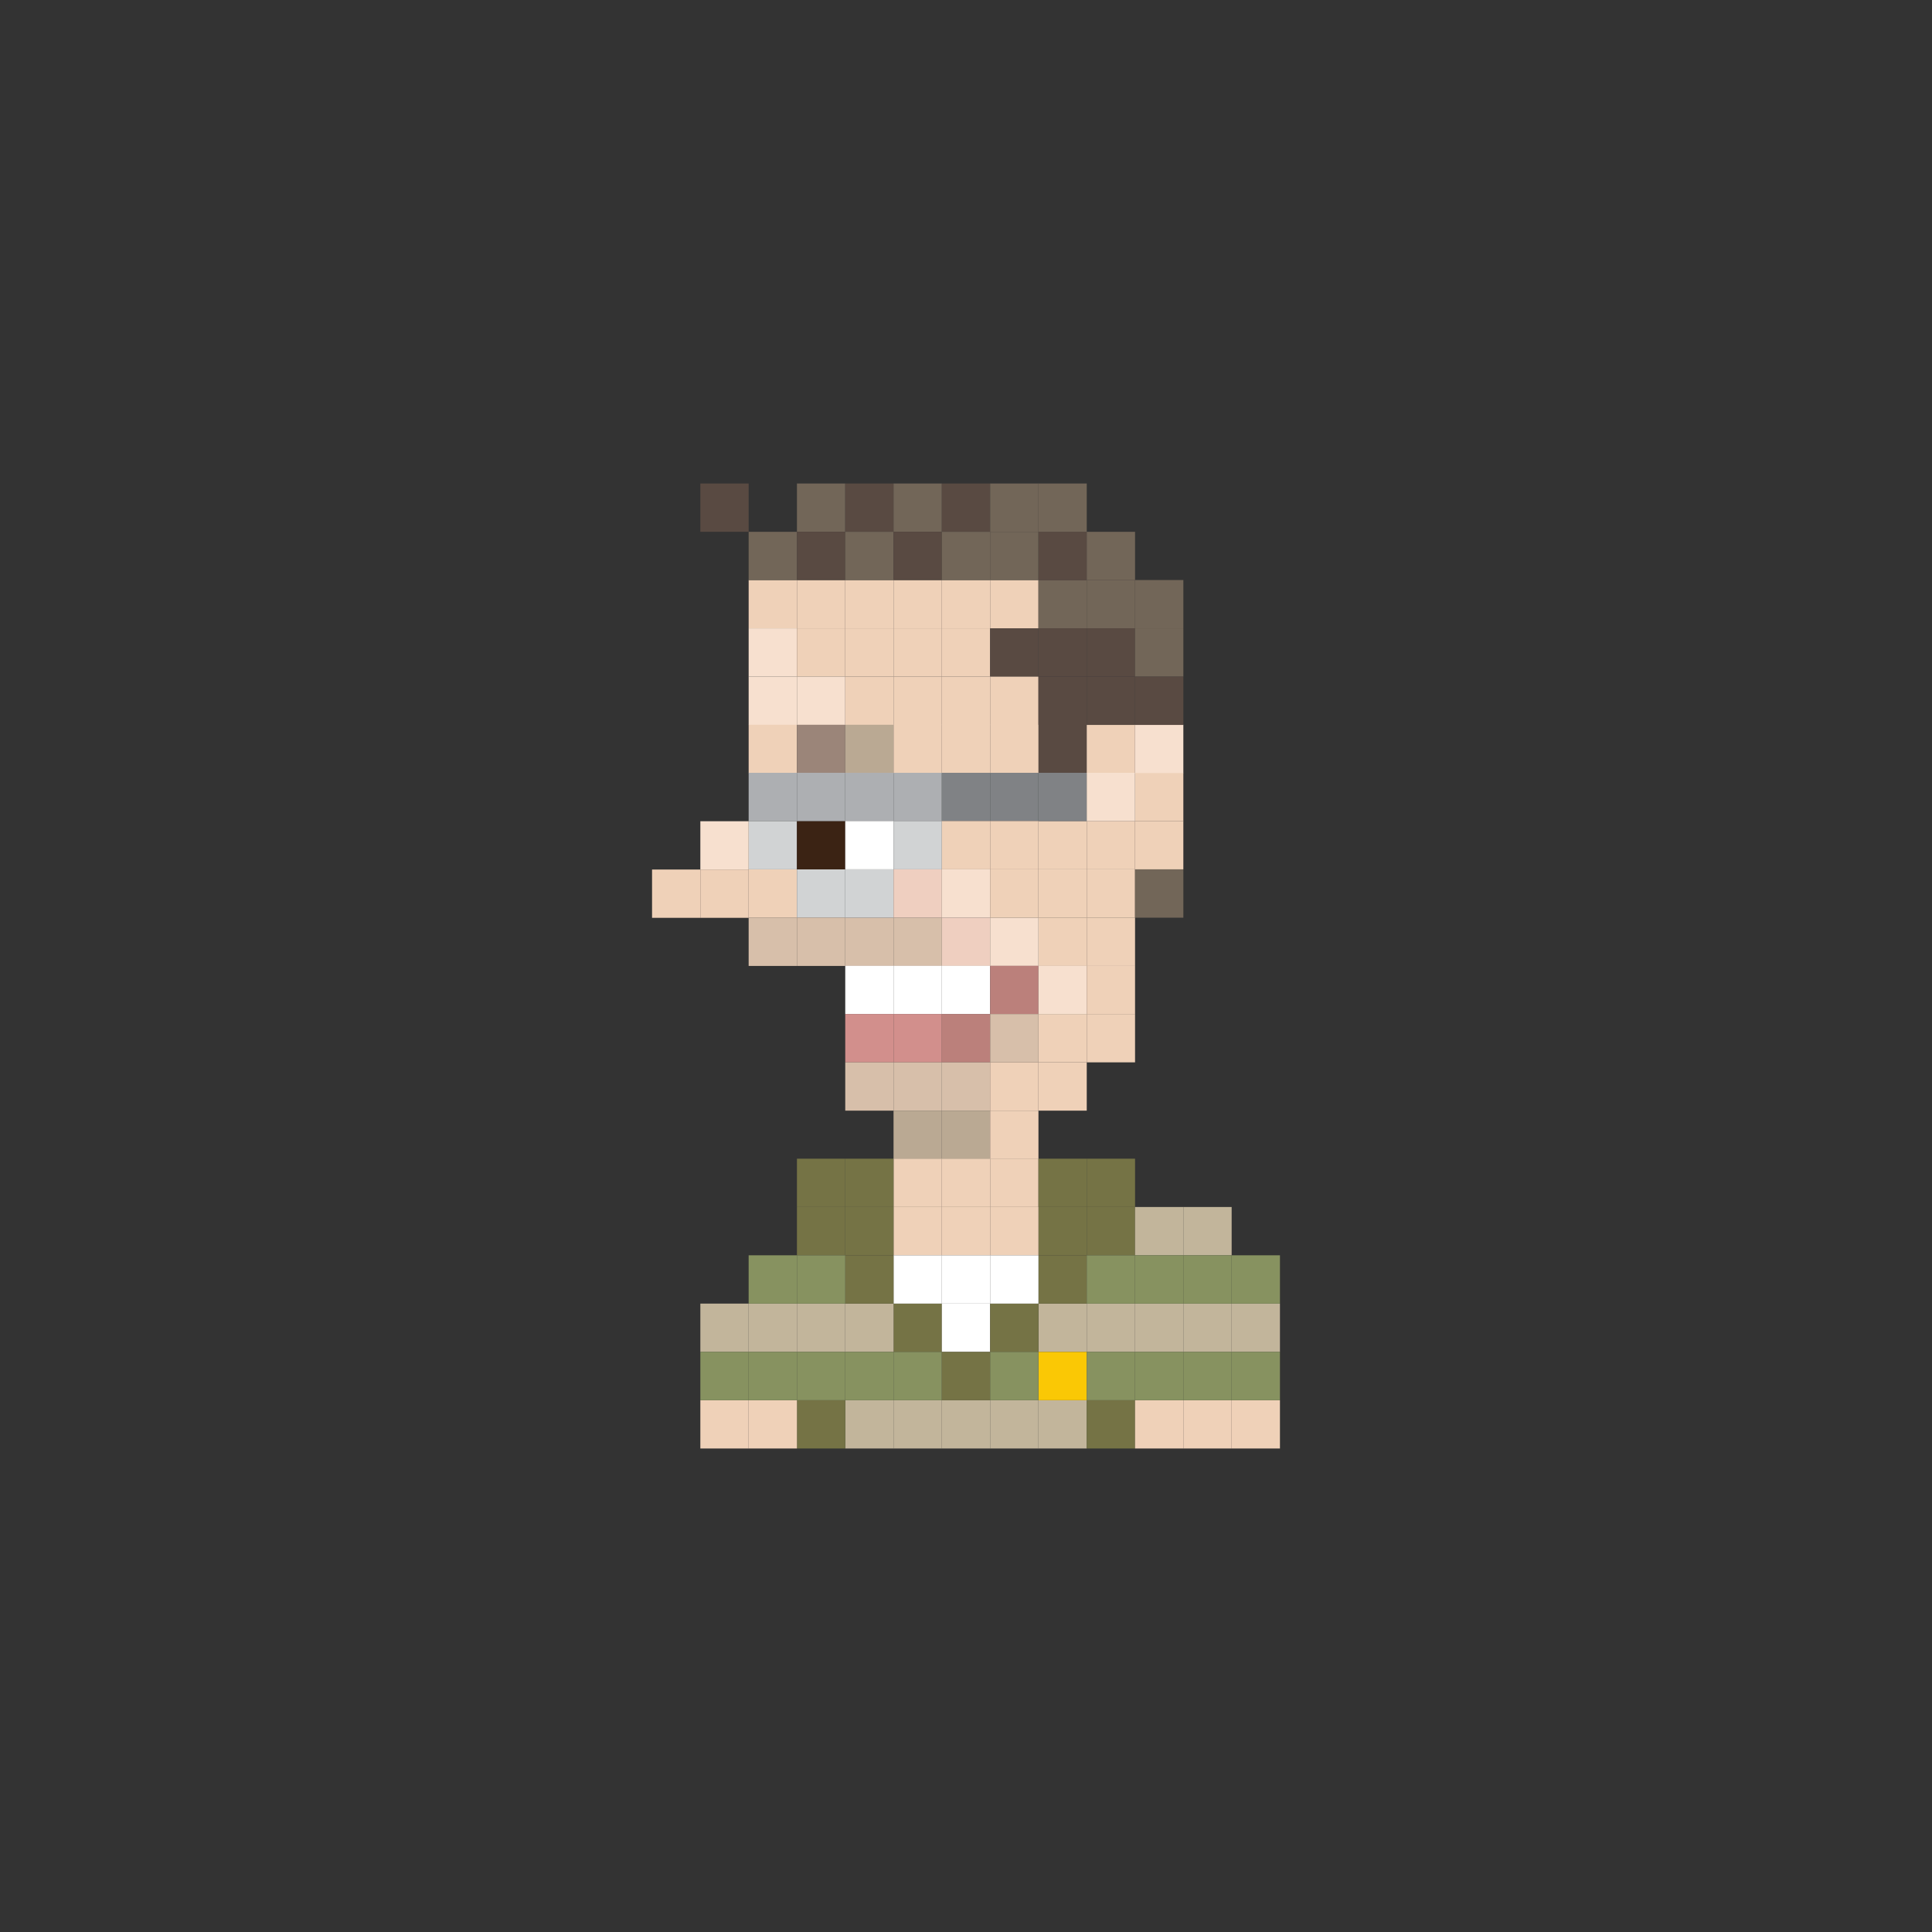 <?xml version="1.0" encoding="utf-8"?>
<!-- Generator: Adobe Illustrator 16.0.0, SVG Export Plug-In . SVG Version: 6.00 Build 0)  -->
<!DOCTYPE svg PUBLIC "-//W3C//DTD SVG 1.1//EN" "http://www.w3.org/Graphics/SVG/1.1/DTD/svg11.dtd">
<svg version="1.1" id="Layer_1" xmlns="http://www.w3.org/2000/svg" xmlns:xlink="http://www.w3.org/1999/xlink" x="0px" y="0px"
	 width="300px" height="300px" viewBox="0 0 300 300" enable-background="new 0 0 300 300" xml:space="preserve">
<rect x="0" y="0" width="300" height="300" fill="#333333" stroke="none"/>
<g>
	<rect x="123.75" y="75.078" fill="#726658" width="7.5" height="7.5"/>
	<rect x="131.25" y="75.078" fill="#594A42" width="7.5" height="7.5"/>
	<rect x="138.75" y="75.078" fill="#726658" width="7.5" height="7.5"/>
	<rect x="146.25" y="75.078" fill="#594A42" width="7.5" height="7.5"/>
	<rect x="116.25" y="90.068" fill="#EFD1B8" width="7.5" height="7.5"/>
	<rect x="123.75" y="90.068" fill="#EFD1B8" width="7.5" height="7.5"/>
	<rect x="131.25" y="90.068" fill="#EFD1B8" width="7.5" height="7.5"/>
	<rect x="138.75" y="90.068" fill="#EFD1B8" width="7.5" height="7.5"/>
	<rect x="146.25" y="90.068" fill="#EFD1B8" width="7.5" height="7.5"/>
	<rect x="153.75" y="90.068" fill="#EFD1B8" width="7.5" height="7.5"/>
	<rect x="116.25" y="97.568" fill="#F7E0CF" width="7.5" height="7.5"/>
	<rect x="123.75" y="97.568" fill="#EFD1B8" width="7.5" height="7.5"/>
	<rect x="131.25" y="97.568" fill="#EFD1B8" width="7.5" height="7.5"/>
	<rect x="138.75" y="97.568" fill="#EFD1B8" width="7.5" height="7.5"/>
	<rect x="146.25" y="97.568" fill="#EFD1B8" width="7.5" height="7.5"/>
	<rect x="153.75" y="97.568" fill="#594A42" width="7.5" height="7.5"/>
	<rect x="116.25" y="105.068" fill="#F7E0CF" width="7.5" height="7.5"/>
	<rect x="123.75" y="105.068" fill="#F7E0CF" width="7.5" height="7.5"/>
	<rect x="116.25" y="112.539" fill="#EFD1B8" width="7.5" height="7.5"/>
	<rect x="123.75" y="112.539" fill="#9B8579" width="7.5" height="7.5"/>
	<rect x="116.25" y="127.49" fill="#D1D3D4" width="7.5" height="7.5"/>
	<rect x="123.75" y="127.49" fill="#3B2314" width="7.5" height="7.5"/>
	<rect x="116.25" y="135" fill="#EFD1B8" width="7.5" height="7.5"/>
	<rect x="123.75" y="135" fill="#D1D3D4" width="7.5" height="7.5"/>
	<rect x="116.25" y="142.49" fill="#D7BFAA" width="7.5" height="7.5"/>
	<rect x="108.75" y="135.02" fill="#EFD1B8" width="7.5" height="7.5"/>
	<rect x="101.25" y="135.02" fill="#EFD1B8" width="7.5" height="7.5"/>
	<rect x="108.75" y="127.52" fill="#F7E0CF" width="7.5" height="7.5"/>
	<rect x="123.75" y="142.49" fill="#D7BFAA" width="7.5" height="7.5"/>
	<rect x="138.75" y="142.49" fill="#D7BFAA" width="7.5" height="7.5"/>
	<rect x="131.25" y="142.49" fill="#D7BFAA" width="7.5" height="7.5"/>
	<rect x="146.25" y="142.49" fill="#EFCFC0" width="7.5" height="7.5"/>
	<rect x="161.25" y="142.49" fill="#EFD1B8" width="7.5" height="7.5"/>
	<rect x="153.75" y="142.49" fill="#F7E0CF" width="7.5" height="7.5"/>
	<rect x="138.75" y="149.971" fill="#FFFFFF" width="7.5" height="7.5"/>
	<rect x="131.25" y="149.971" fill="#FFFFFF" width="7.5" height="7.5"/>
	<rect x="146.25" y="149.971" fill="#FFFFFF" width="7.5" height="7.5"/>
	<rect x="153.75" y="149.971" fill="#BB807B" width="7.5" height="7.5"/>
	<rect x="138.75" y="157.461" fill="#D28F8C" width="7.5" height="7.5"/>
	<rect x="131.25" y="157.461" fill="#D28F8C" width="7.5" height="7.5"/>
	<rect x="146.25" y="157.461" fill="#BB807B" width="7.5" height="7.5"/>
	<rect x="153.75" y="157.461" fill="#D7BFAA" width="7.5" height="7.5"/>
	<rect x="138.75" y="164.961" fill="#D7BFAA" width="7.5" height="7.5"/>
	<rect x="131.25" y="164.961" fill="#D7BFAA" width="7.5" height="7.5"/>
	<rect x="146.25" y="164.961" fill="#D7BFAA" width="7.5" height="7.5"/>
	<rect x="138.75" y="172.461" fill="#BAA993" width="7.5" height="7.5"/>
	<rect x="146.25" y="172.461" fill="#BAA993" width="7.5" height="7.5"/>
	<rect x="138.75" y="187.422" fill="#EFD1B8" width="7.5" height="7.5"/>
	<rect x="146.25" y="187.422" fill="#EFD1B8" width="7.5" height="7.5"/>
	<rect x="153.75" y="172.461" fill="#EFD1B8" width="7.5" height="7.5"/>
	<rect x="138.75" y="179.922" fill="#EFD1B8" width="7.5" height="7.5"/>
	<rect x="146.25" y="179.922" fill="#EFD1B8" width="7.5" height="7.5"/>
	<rect x="153.75" y="179.922" fill="#EFD1B8" width="7.5" height="7.5"/>
	<rect x="153.75" y="164.961" fill="#EFD1B8" width="7.5" height="7.5"/>
	<rect x="161.25" y="164.961" fill="#EFD1B8" width="7.5" height="7.5"/>
	<rect x="161.25" y="179.922" fill="#757345" width="7.5" height="7.5"/>
	<rect x="168.75" y="179.922" fill="#757345" width="7.5" height="7.5"/>
	<rect x="161.25" y="187.422" fill="#757345" width="7.5" height="7.5"/>
	<rect x="153.75" y="187.422" fill="#EFD1B8" width="7.5" height="7.5"/>
	<rect x="131.25" y="187.422" fill="#757345" width="7.5" height="7.5"/>
	<rect x="123.75" y="187.422" fill="#757345" width="7.5" height="7.5"/>
	<rect x="131.25" y="179.922" fill="#757345" width="7.5" height="7.5"/>
	<rect x="123.75" y="179.922" fill="#757345" width="7.5" height="7.5"/>
	<rect x="168.75" y="187.422" fill="#757345" width="7.5" height="7.5"/>
	<rect x="176.25" y="187.422" fill="#C2B59B" width="7.5" height="7.5"/>
	<rect x="183.75" y="187.422" fill="#C2B59B" width="7.5" height="7.5"/>
	<rect x="138.75" y="202.422" fill="#757345" width="7.5" height="7.5"/>
	<rect x="146.25" y="202.422" fill="#FFFFFF" width="7.5" height="7.5"/>
	<rect x="161.25" y="202.422" fill="#C2B59B" width="7.5" height="7.5"/>
	<rect x="153.75" y="202.422" fill="#757345" width="7.5" height="7.5"/>
	<rect x="131.25" y="202.422" fill="#C2B59B" width="7.5" height="7.5"/>
	<rect x="123.75" y="202.422" fill="#C2B59B" width="7.5" height="7.5"/>
	<rect x="116.25" y="202.422" fill="#C2B59B" width="7.5" height="7.5"/>
	<rect x="168.75" y="202.422" fill="#C2B59B" width="7.5" height="7.5"/>
	<rect x="176.25" y="202.422" fill="#C2B59B" width="7.5" height="7.5"/>
	<rect x="183.75" y="202.422" fill="#C2B59B" width="7.5" height="7.5"/>
	<rect x="191.25" y="202.422" fill="#C2B59B" width="7.5" height="7.5"/>
	<rect x="138.75" y="217.422" fill="#C2B59B" width="7.5" height="7.5"/>
	<rect x="146.25" y="217.422" fill="#C2B59B" width="7.5" height="7.5"/>
	<rect x="161.25" y="217.422" fill="#C2B59B" width="7.5" height="7.5"/>
	<rect x="153.75" y="217.422" fill="#C2B59B" width="7.5" height="7.5"/>
	<rect x="131.25" y="217.422" fill="#C2B59B" width="7.5" height="7.5"/>
	<rect x="123.75" y="217.422" fill="#757345" width="7.5" height="7.5"/>
	<rect x="116.25" y="217.422" fill="#EFD1B8" width="7.5" height="7.5"/>
	<rect x="168.75" y="217.422" fill="#757345" width="7.5" height="7.5"/>
	<rect x="176.25" y="217.422" fill="#EFD1B8" width="7.5" height="7.5"/>
	<rect x="183.75" y="217.422" fill="#EFD1B8" width="7.5" height="7.5"/>
	<rect x="191.25" y="217.422" fill="#EFD1B8" width="7.5" height="7.5"/>
	<rect x="138.75" y="194.922" fill="#FFFFFF" width="7.5" height="7.5"/>
	<rect x="146.25" y="194.922" fill="#FFFFFF" width="7.5" height="7.5"/>
	<rect x="161.25" y="194.922" fill="#757345" width="7.5" height="7.5"/>
	<rect x="153.75" y="194.922" fill="#FFFFFF" width="7.5" height="7.5"/>
	<rect x="131.25" y="194.922" fill="#757345" width="7.5" height="7.5"/>
	<rect x="123.75" y="194.922" fill="#879260" width="7.5" height="7.5"/>
	<rect x="116.25" y="194.922" fill="#879260" width="7.5" height="7.5"/>
	<rect x="168.75" y="194.922" fill="#879260" width="7.5" height="7.5"/>
	<rect x="176.25" y="194.922" fill="#879260" width="7.5" height="7.5"/>
	<rect x="183.75" y="194.922" fill="#879260" width="7.5" height="7.5"/>
	<rect x="191.25" y="194.922" fill="#879260" width="7.5" height="7.5"/>
	<rect x="138.75" y="209.922" fill="#879260" width="7.5" height="7.5"/>
	<rect x="146.25" y="209.922" fill="#757345" width="7.5" height="7.5"/>
	<rect x="161.25" y="209.922" fill="#FAC805" width="7.5" height="7.5"/>
	<rect x="153.75" y="209.922" fill="#879260" width="7.5" height="7.5"/>
	<rect x="131.25" y="209.922" fill="#879260" width="7.5" height="7.5"/>
	<rect x="123.75" y="209.922" fill="#879260" width="7.5" height="7.5"/>
	<rect x="116.25" y="209.922" fill="#879260" width="7.5" height="7.5"/>
	<rect x="108.75" y="202.422" fill="#C2B59B" width="7.5" height="7.5"/>
	<rect x="108.75" y="217.422" fill="#EFD1B8" width="7.5" height="7.5"/>
	<rect x="108.75" y="209.922" fill="#879260" width="7.5" height="7.5"/>
	<rect x="168.75" y="209.922" fill="#879260" width="7.5" height="7.5"/>
	<rect x="176.25" y="209.922" fill="#879260" width="7.5" height="7.5"/>
	<rect x="183.75" y="209.922" fill="#879260" width="7.5" height="7.5"/>
	<rect x="191.25" y="209.922" fill="#879260" width="7.5" height="7.5"/>
	<rect x="168.75" y="142.49" fill="#EFD1B8" width="7.5" height="7.5"/>
	<rect x="161.25" y="135" fill="#EFD1B8" width="7.5" height="7.5"/>
	<rect x="168.75" y="135" fill="#EFD1B8" width="7.5" height="7.5"/>
	<rect x="161.25" y="157.461" fill="#EFD1B8" width="7.5" height="7.5"/>
	<rect x="168.75" y="157.461" fill="#EFD1B8" width="7.5" height="7.5"/>
	<rect x="161.25" y="149.971" fill="#F7E0CF" width="7.5" height="7.5"/>
	<rect x="168.75" y="149.971" fill="#EFD1B8" width="7.5" height="7.5"/>
	<rect x="161.25" y="127.49" fill="#EFD1B8" width="7.5" height="7.5"/>
	<rect x="168.75" y="127.49" fill="#EFD1B8" width="7.5" height="7.5"/>
	<rect x="161.25" y="112.539" fill="#594A42" width="7.5" height="7.5"/>
	<rect x="168.75" y="112.539" fill="#EFD1B8" width="7.5" height="7.5"/>
	<rect x="176.25" y="127.49" fill="#EFD1B8" width="7.5" height="7.5"/>
	<rect x="176.25" y="120" fill="#EFD1B8" width="7.5" height="7.5"/>
	<rect x="131.25" y="105.068" fill="#EFD1B8" width="7.5" height="7.5"/>
	<rect x="138.75" y="105.068" fill="#EFD1B8" width="7.5" height="7.5"/>
	<rect x="146.25" y="105.068" fill="#EFD1B8" width="7.5" height="7.5"/>
	<rect x="153.75" y="105.068" fill="#EFD1B8" width="7.5" height="7.5"/>
	<rect x="131.25" y="112.539" fill="#BAA993" width="7.5" height="7.5"/>
	<rect x="138.75" y="112.539" fill="#EFD1B8" width="7.5" height="7.5"/>
	<rect x="146.25" y="112.539" fill="#EFD1B8" width="7.5" height="7.5"/>
	<rect x="153.75" y="112.539" fill="#EFD1B8" width="7.5" height="7.5"/>
	<rect x="116.25" y="120" fill="#ADAFB2" width="7.5" height="7.5"/>
	<rect x="123.75" y="120" fill="#ADAFB2" width="7.5" height="7.5"/>
	<rect x="161.25" y="120" fill="#808285" width="7.5" height="7.5"/>
	<rect x="168.75" y="120" fill="#F7E0CF" width="7.5" height="7.5"/>
	<rect x="131.25" y="120" fill="#ADAFB2" width="7.5" height="7.5"/>
	<rect x="138.75" y="120" fill="#ADAFB2" width="7.5" height="7.5"/>
	<rect x="146.25" y="120" fill="#808285" width="7.5" height="7.5"/>
	<rect x="153.75" y="120" fill="#808285" width="7.5" height="7.5"/>
	<rect x="131.25" y="127.49" fill="#FFFFFF" width="7.5" height="7.5"/>
	<rect x="138.75" y="127.49" fill="#D1D3D4" width="7.5" height="7.5"/>
	<rect x="146.25" y="127.49" fill="#EFD1B8" width="7.5" height="7.5"/>
	<rect x="153.75" y="127.49" fill="#EFD1B8" width="7.5" height="7.5"/>
	<rect x="131.25" y="134.99" fill="#D1D3D4" width="7.5" height="7.5"/>
	<rect x="138.75" y="134.99" fill="#EFCFC0" width="7.5" height="7.5"/>
	<rect x="146.25" y="134.99" fill="#F7E0CF" width="7.5" height="7.5"/>
	<rect x="153.75" y="134.99" fill="#EFD1B8" width="7.5" height="7.5"/>
	<rect x="161.25" y="90.068" fill="#726658" width="7.5" height="7.5"/>
	<rect x="168.75" y="90.068" fill="#726658" width="7.5" height="7.5"/>
	<rect x="116.25" y="82.578" fill="#726658" width="7.5" height="7.5"/>
	<rect x="108.75" y="75.078" fill="#594A42" width="7.5" height="7.5"/>
	<rect x="123.75" y="82.578" fill="#594A42" width="7.5" height="7.5"/>
	<rect x="131.25" y="82.578" fill="#726658" width="7.5" height="7.5"/>
	<rect x="138.75" y="82.578" fill="#594A42" width="7.5" height="7.5"/>
	<rect x="146.25" y="82.578" fill="#726658" width="7.5" height="7.5"/>
	<rect x="153.75" y="82.578" fill="#726658" width="7.5" height="7.5"/>
	<rect x="161.25" y="82.578" fill="#594A42" width="7.5" height="7.5"/>
	<rect x="153.75" y="75.078" fill="#726658" width="7.5" height="7.5"/>
	<rect x="161.25" y="75.078" fill="#726658" width="7.5" height="7.5"/>
	<rect x="168.75" y="82.578" fill="#726658" width="7.5" height="7.5"/>
	<rect x="176.25" y="90.068" fill="#726658" width="7.5" height="7.5"/>
	<rect x="161.25" y="97.568" fill="#594A42" width="7.5" height="7.5"/>
	<rect x="168.75" y="97.568" fill="#594A42" width="7.5" height="7.5"/>
	<rect x="161.25" y="105.068" fill="#594A42" width="7.5" height="7.5"/>
	<rect x="168.75" y="105.068" fill="#594A42" width="7.5" height="7.5"/>
	<rect x="176.25" y="112.539" fill="#F7E0CF" width="7.5" height="7.5"/>
	<rect x="176.25" y="97.568" fill="#726658" width="7.5" height="7.5"/>
	<rect x="176.25" y="105.068" fill="#594A42" width="7.5" height="7.5"/>
	<rect x="176.25" y="135" fill="#726658" width="7.5" height="7.5"/>
</g>
</svg>
